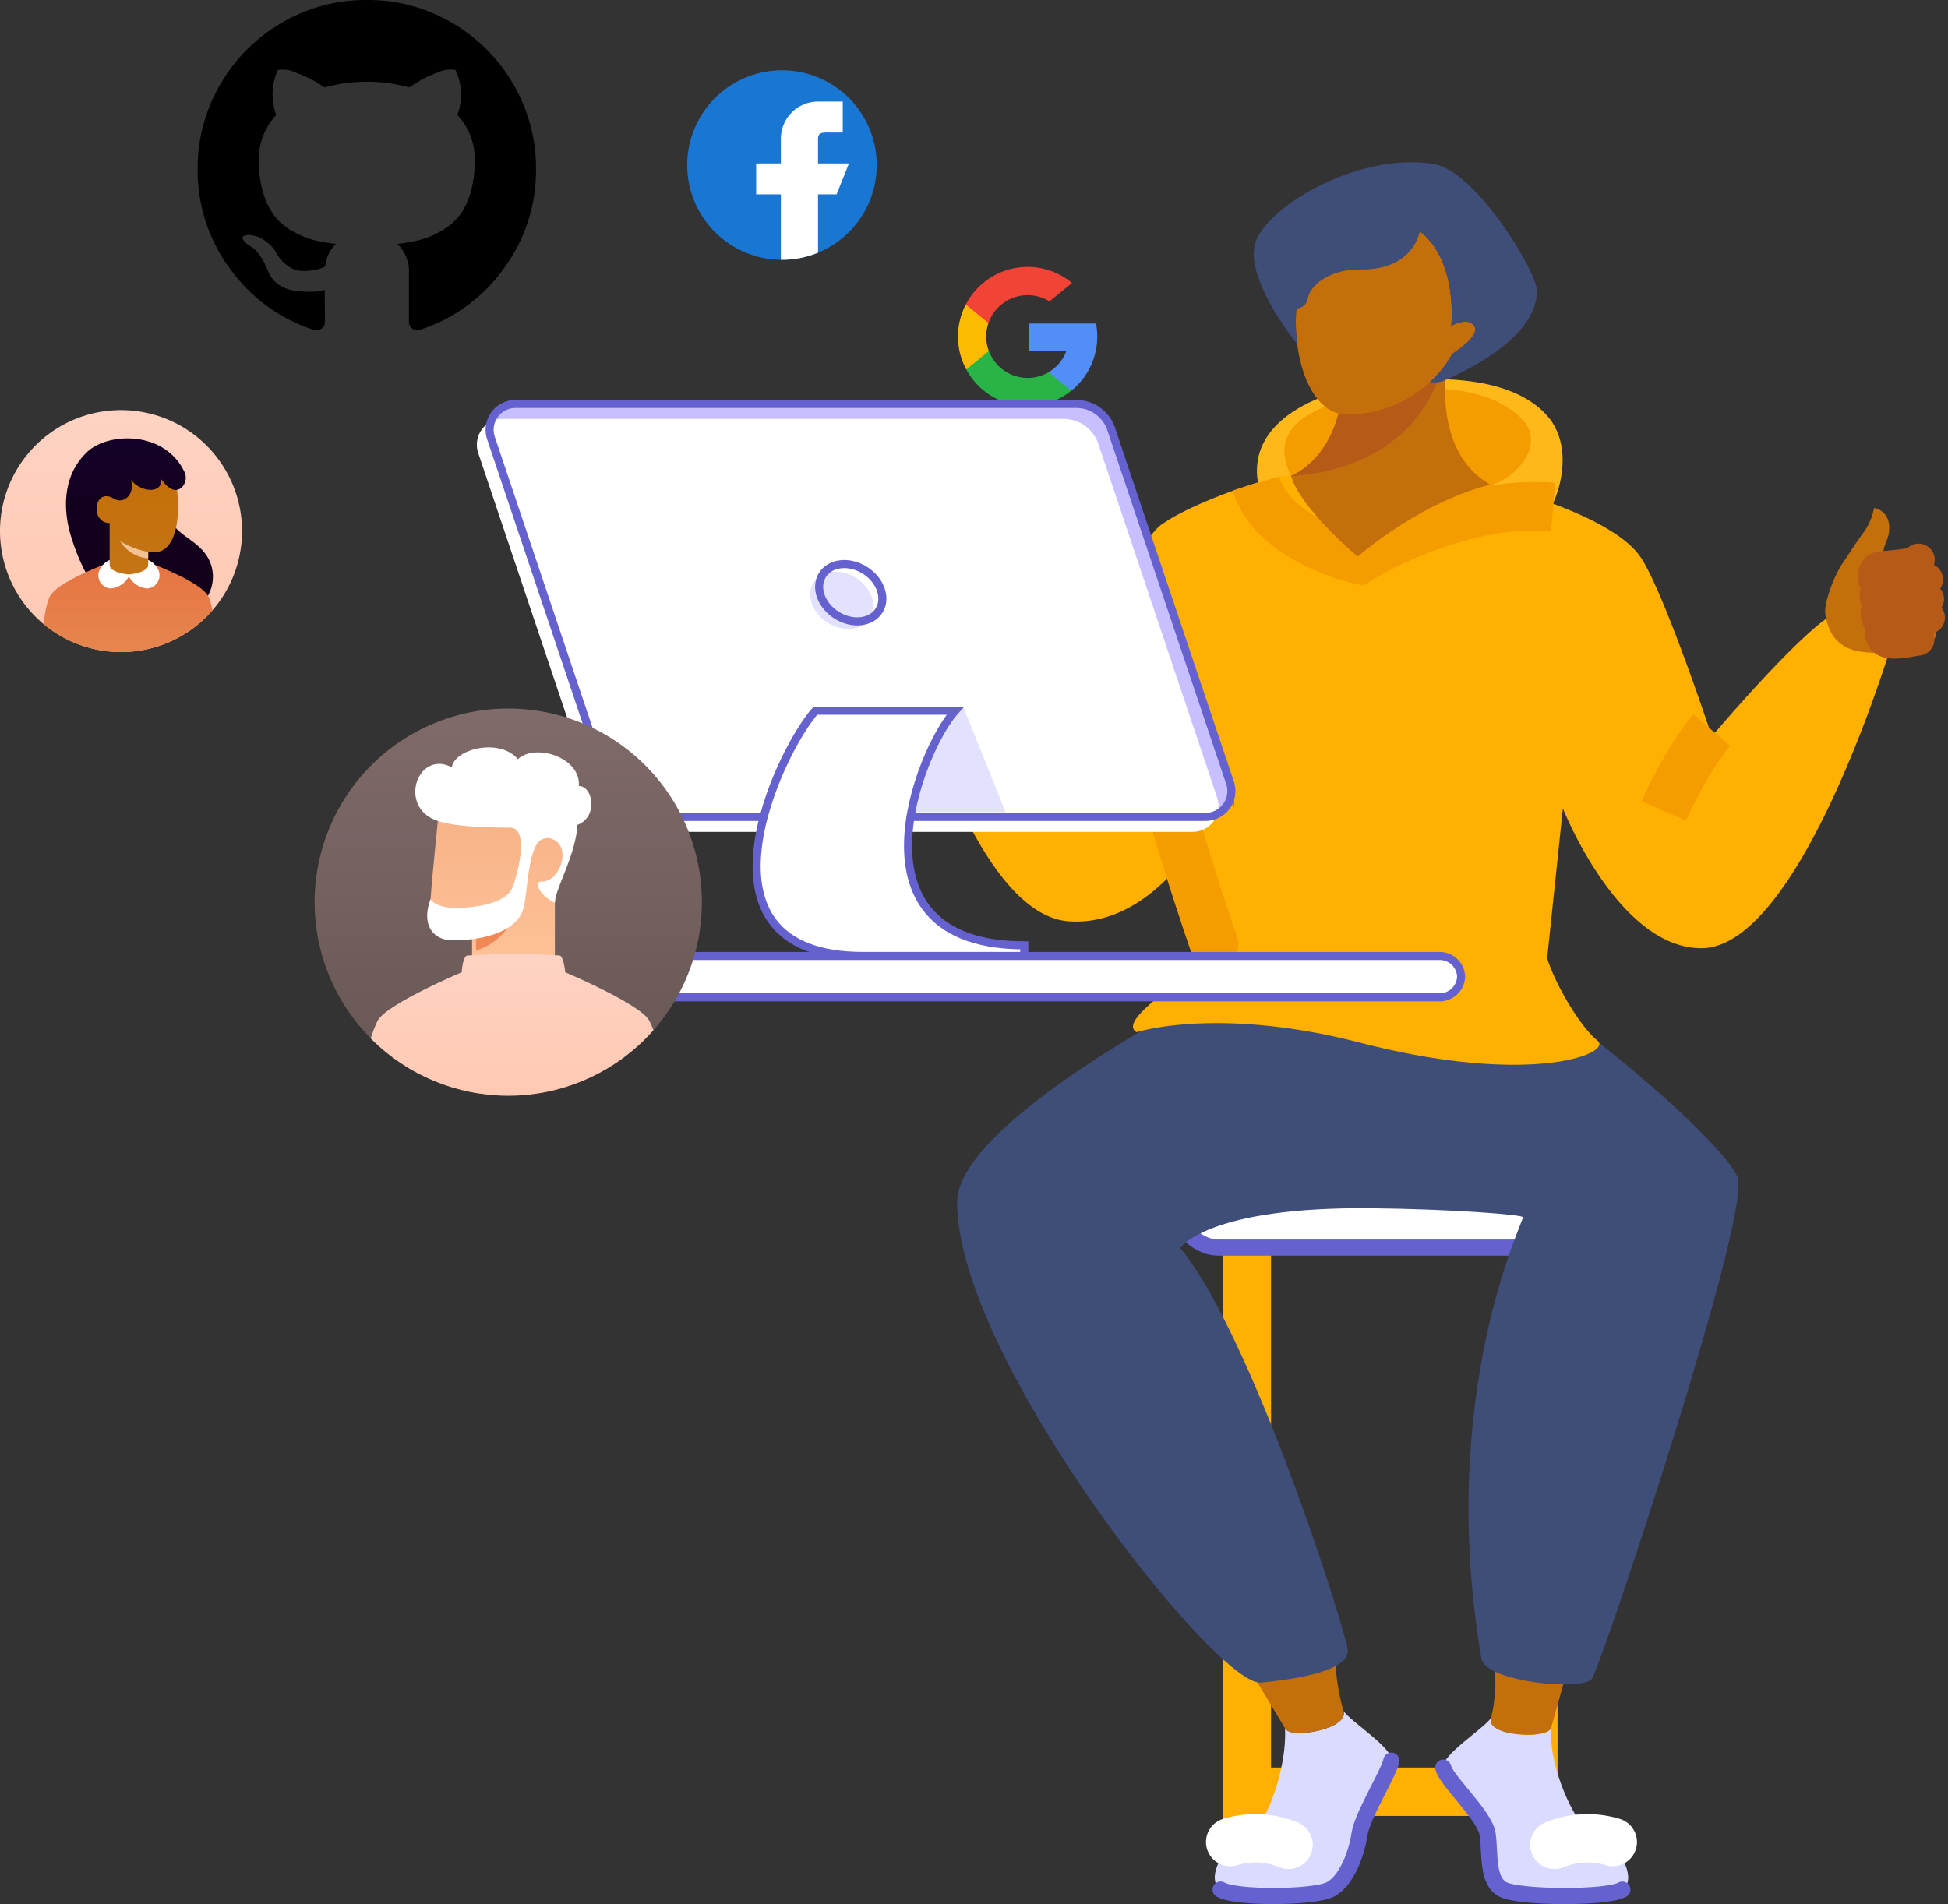<svg xmlns="http://www.w3.org/2000/svg" xmlns:xlink="http://www.w3.org/1999/xlink" width="241.457" height="236.058" viewBox="0 0 241.457 236.058">
  <rect x="0" y="0" width="241.457" height="236.058" fill="#333333" stroke="none"/>
  <defs>
    <linearGradient id="linear-gradient" x1="0.5" x2="0.5" y2="1" gradientUnits="objectBoundingBox">
      <stop offset="0" stop-color="#ffc9b3"/>
      <stop offset="1" stop-color="#ffd2c2"/>
    </linearGradient>
    <linearGradient id="linear-gradient-2" x1="0.5" y1="1" x2="0.5" gradientUnits="objectBoundingBox">
      <stop offset="0" stop-color="#ffe0cc"/>
      <stop offset="1" stop-color="#ffeadb"/>
    </linearGradient>
    <linearGradient id="linear-gradient-3" x1="0.5" y1="1" x2="0.5" gradientUnits="objectBoundingBox">
      <stop offset="0" stop-color="#806a6a"/>
      <stop offset="1" stop-color="#665654"/>
    </linearGradient>
    <clipPath id="clip-path">
      <path id="Mask" d="M15,30A15,15,0,1,0,0,15,15,15,0,0,0,15,30Z" transform="translate(29.502 29.537) rotate(180)" fill="url(#linear-gradient)"/>
    </clipPath>
    <linearGradient id="linear-gradient-5" x1="0.5" y1="1" x2="0.5" gradientUnits="objectBoundingBox">
      <stop offset="0" stop-color="#130027"/>
      <stop offset="1" stop-color="#130017"/>
    </linearGradient>
    <linearGradient id="linear-gradient-6" x1="0.5" x2="0.5" y2="1" gradientUnits="objectBoundingBox">
      <stop offset="0" stop-color="#e6864e"/>
      <stop offset="1" stop-color="#e67240"/>
    </linearGradient>
    <linearGradient id="linear-gradient-7" x1="0.5" y1="1" x2="0.5" gradientUnits="objectBoundingBox">
      <stop offset="0" stop-color="#c36f0b"/>
      <stop offset="1" stop-color="#c57515"/>
    </linearGradient>
    <clipPath id="clip-path-2">
      <path id="Mask-2" data-name="Mask" d="M8.476.7A6.019,6.019,0,0,0,6.037,0,5.315,5.315,0,0,0,3.7.7V2.885a3.916,3.916,0,0,0-.76-.045C.553,2.84-.347,6.317.118,10.546c.3,0,.995,0,1.99,1.393C1.859,10,4.745,10.3,5.839,11.84,5.292,10,6.735,8.756,7.978,9.5c2.439,1.463,2.987-3,.5-3.035Z" transform="translate(10.096 11.939) rotate(180)" fill="url(#linear-gradient-2)"/>
    </clipPath>
    <clipPath id="clip-path-3">
      <path id="Mask-3" data-name="Mask" d="M24,48A24,24,0,1,0,0,24,24,24,0,0,0,24,48Z" transform="translate(47.874 47.885) rotate(180)" fill="url(#linear-gradient-3)"/>
    </clipPath>
    <linearGradient id="linear-gradient-9" x1="0.5" y1="1" x2="0.5" gradientUnits="objectBoundingBox">
      <stop offset="0" stop-color="#f7b186"/>
      <stop offset="1" stop-color="#ffc299"/>
    </linearGradient>
  </defs>
  <g id="playground-illustration" transform="translate(-513 -312.159)">
    <g id="card-3" transform="translate(-568.824 -183.855)">
      <g id="Group_1420" data-name="Group 1420" transform="translate(1110.324 463.807)">
        <g id="search_7_" data-name="search (7)" transform="translate(90.245 65.297)">
          <path id="Path_2433" data-name="Path 2433" d="M3.825,11.98l-.6,2.243-2.2.046A8.645,8.645,0,0,1,.965,6.211h0L2.92,6.57l.856,1.943a5.15,5.15,0,0,0,.048,3.468Z" transform="translate(0 -1.55)" fill="#fbbb00"/>
          <path id="Path_2434" data-name="Path 2434" d="M20.042,9.352a8.627,8.627,0,0,1-3.076,8.342h0L14.5,17.568l-.348-2.175a5.143,5.143,0,0,0,2.213-2.626H11.753V9.352h8.289Z" transform="translate(-2.933 -2.334)" fill="#518ef8"/>
          <path id="Path_2435" data-name="Path 2435" d="M14.374,18.828h0a8.633,8.633,0,0,1-13-2.64l2.8-2.289a5.133,5.133,0,0,0,7.4,2.628Z" transform="translate(-0.342 -3.469)" fill="#28b446"/>
          <path id="Path_2436" data-name="Path 2436" d="M14.459,1.987l-2.8,2.289A5.132,5.132,0,0,0,4.1,6.963l-2.811-2.3h0A8.632,8.632,0,0,1,14.459,1.987Z" transform="translate(-0.321)" fill="#f14336"/>
        </g>
        <g id="github-logo" transform="translate(-4 32.208)">
          <path id="Path_3190" data-name="Path 3190" d="M39.13,10.983A20.88,20.88,0,0,0,31.5,3.351,20.512,20.512,0,0,0,20.971.538,20.515,20.515,0,0,0,10.445,3.351a20.878,20.878,0,0,0-7.632,7.632A20.514,20.514,0,0,0,0,21.509,20.381,20.381,0,0,0,4,33.838a20.539,20.539,0,0,0,10.335,7.577,1.222,1.222,0,0,0,1.092-.191,1.068,1.068,0,0,0,.355-.819q0-.082-.014-1.475t-.014-2.43l-.628.109a8.012,8.012,0,0,1-1.516.1,11.547,11.547,0,0,1-1.9-.191,4.241,4.241,0,0,1-1.83-.819,3.465,3.465,0,0,1-1.2-1.679l-.273-.628A6.823,6.823,0,0,0,7.55,32a3.3,3.3,0,0,0-1.188-1.038l-.191-.137a2,2,0,0,1-.355-.328,1.5,1.5,0,0,1-.246-.382q-.082-.192.136-.315a1.771,1.771,0,0,1,.792-.122l.546.082a3.986,3.986,0,0,1,1.352.655,4.407,4.407,0,0,1,1.324,1.42,4.813,4.813,0,0,0,1.516,1.707,3.215,3.215,0,0,0,1.788.587,7.765,7.765,0,0,0,1.556-.136,5.43,5.43,0,0,0,1.229-.41,4.424,4.424,0,0,1,1.338-2.813,18.7,18.7,0,0,1-2.8-.492,11.144,11.144,0,0,1-2.567-1.065,7.351,7.351,0,0,1-2.2-1.829,8.792,8.792,0,0,1-1.433-2.867,13.635,13.635,0,0,1-.56-4.1,7.965,7.965,0,0,1,2.157-5.625,7.341,7.341,0,0,1,.191-5.57,3.826,3.826,0,0,1,2.348.369,16.418,16.418,0,0,1,2.28,1.051q.724.436,1.161.737a19.721,19.721,0,0,1,10.486,0l1.038-.655a14.7,14.7,0,0,1,2.512-1.2,3.579,3.579,0,0,1,2.213-.3,7.27,7.27,0,0,1,.218,5.57,7.966,7.966,0,0,1,2.158,5.625,13.787,13.787,0,0,1-.56,4.109,8.451,8.451,0,0,1-1.447,2.867,7.634,7.634,0,0,1-2.212,1.816,11.165,11.165,0,0,1-2.567,1.065,18.678,18.678,0,0,1-2.8.492,4.864,4.864,0,0,1,1.42,3.877V40.4a1.088,1.088,0,0,0,.342.819,1.186,1.186,0,0,0,1.078.191,20.536,20.536,0,0,0,10.336-7.577,20.385,20.385,0,0,0,4-12.329A20.53,20.53,0,0,0,39.13,10.983Z" transform="translate(0 -0.538)"/>
        </g>
        <g id="facebook_8_" data-name="facebook (8)" transform="translate(56.681 40.917)">
          <path id="Intersection_2" data-name="Intersection 2" d="M0,11.75A11.746,11.746,0,1,1,11.747,23.5,11.748,11.748,0,0,1,0,11.75Z" transform="translate(0 0)" fill="#1976d2"/>
          <path id="Intersection_3" data-name="Intersection 3" d="M3.064,19.611V11.5H0V7.668H3.064V4.6A4.6,4.6,0,0,1,7.668,0h3.064V3.835H9.2c-.85,0-1.532-.08-1.532.765V7.668H11.5L9.967,11.5h-2.3v7.234a11.711,11.711,0,0,1-4.468.88Z" transform="translate(8.547 3.885)" fill="#fff"/>
        </g>
      </g>
    </g>
    <g id="Layer_2" data-name="Layer 2" transform="translate(572.073 332.278)">
      <g id="Слой_1" data-name="Слой 1" transform="translate(0.034 -0.003)">
        <g id="_4" data-name="4" transform="translate(0)">
          <g id="CHAIR" transform="translate(86.587 123.783)">
            <line id="Line_30" data-name="Line 30" y2="80.379" transform="translate(8.853 10.773)" fill="none" stroke="#ffb000" stroke-miterlimit="10" stroke-width="6"/>
            <line id="Line_31" data-name="Line 31" y2="80.379" transform="translate(44.367 10.773)" fill="none" stroke="#ffb000" stroke-miterlimit="10" stroke-width="6"/>
            <line id="Line_32" data-name="Line 32" x2="35.422" transform="translate(8.51 78.23)" fill="none" stroke="#ffb000" stroke-miterlimit="10" stroke-width="6"/>
            <rect id="Rectangle_13" data-name="Rectangle 13" width="52.877" height="10.773" rx="5.386" fill="#fff" stroke="#6562cf" stroke-miterlimit="10" stroke-width="2"/>
          </g>
          <g id="CHARACTER" transform="translate(43.374)">
            <g id="HOOD" transform="translate(53.319 26.879)">
              <path id="Path_197" data-name="Path 197" d="M593.6,175.012c2.922-.82,6.963-9.894,2.536-14.808s-13.809-5.063-21.773-3.87c-7.362,1.1-17.032,5.373-13.346,14.584C566.259,184.014,593.6,175.012,593.6,175.012Z" transform="translate(-560.208 -155.713)" fill="#ffb819"/>
              <path id="Path_198" data-name="Path 198" d="M605.5,174.445c2.762-.583,7.507-5.178,3.337-8.676s-10.593-3.837-17.434-2.669-13.93,3.587-10.676,10.217S605.5,174.445,605.5,174.445Z" transform="translate(-576.508 -161.325)" fill="#f49c00"/>
            </g>
            <g id="LEGS" transform="translate(16.152 98.956)">
              <g id="RIGHT_FOOT" data-name="RIGHT FOOT" transform="translate(60.249 87.801)">
                <path id="Path_199" data-name="Path 199" d="M716.137,1138.583c-1.787,1.1-12.713,1.036-14.776,0s-1.579-4.536-1.923-6.874-5.223-6.732-5.5-8.246,5.016-4.811,5.934-6.154c-.756,2.23,6.813,2.719,7.422,1.274-.3,5.292,3.592,13.705,6.782,14.465C716.087,1133.529,717.924,1137.483,716.137,1138.583Z" transform="translate(-693.93 -1111.205)" fill="#dbdaff"/>
                <path id="Path_200" data-name="Path 200" d="M737.153,1083.531l-1.633,5.788c-.606,1.445-8.175.956-7.422-1.274a19.991,19.991,0,0,0,.468-6.105Z" transform="translate(-722.157 -1081.94)" fill="#c36f0b"/>
                <path id="Path_201" data-name="Path 201" d="M694,1153c.276,1.512,5.154,5.91,5.5,8.248s-.138,5.841,1.923,6.872,12.989,1.1,14.776,0" transform="translate(-693.988 -1140.734)" fill="none" stroke="#6562cf" stroke-linecap="round" stroke-miterlimit="10" stroke-width="2"/>
                <path id="Path_202" data-name="Path 202" d="M773.81,1204.453a10.822,10.822,0,0,1,7.232-.345" transform="translate(-760.022 -1182.615)" fill="none" stroke="#fff" stroke-linecap="round" stroke-miterlimit="10" stroke-width="6"/>
              </g>
              <g id="LEFT_FOOT" data-name="LEFT FOOT" transform="translate(31.94 87.283)">
                <path id="Path_203" data-name="Path 203" d="M530.656,1134.446c1.787,1.1,11.5,1.036,13.567,0s3.306-4.536,3.649-6.873,3.67-7.6,3.944-9.109-5.016-4.811-5.934-6.154c.756,2.23-6.64,3.582-7.25,2.137.3,5.292-2.731,13.706-5.919,14.465C530.7,1129.392,528.869,1133.346,530.656,1134.446Z" transform="translate(-529.931 -1106.55)" fill="#dbdaff"/>
                <path id="Path_204" data-name="Path 204" d="M558.9,1080.7l3.7,6.133c.606,1.445,8,.093,7.25-2.137a28.44,28.44,0,0,1-.986-5.76Z" transform="translate(-553.9 -1078.94)" fill="#c36f0b"/>
                <path id="Path_205" data-name="Path 205" d="M555.282,1148c-.274,1.512-3.6,6.773-3.944,9.111s-1.588,5.841-3.651,6.872-11.779,1.1-13.567,0" transform="translate(-533.397 -1136.079)" fill="none" stroke="#6562cf" stroke-linecap="round" stroke-miterlimit="10" stroke-width="2"/>
                <path id="Path_206" data-name="Path 206" d="M548.232,1204.453a10.812,10.812,0,0,0-7.232-.345" transform="translate(-539.089 -1182.098)" fill="none" stroke="#fff" stroke-linecap="round" stroke-miterlimit="10" stroke-width="6"/>
              </g>
              <path id="PANTS" d="M380.838,574.84s-35.948,17.607-35.948,28.436c0,19.319,32.153,60.069,37.674,59.534s10.961-1.7,10.749-4.041-11.776-38.983-20.762-49.832c0,0,3.28-5.163,23.774-4.937,9.877.109,18.489.78,18.7,1.1s-10.738,21.691-5.151,54.736c.488,2.879,12.53,4.087,13.7,2.494s19.857-57.706,18.054-62.172-20.541-20.458-29.679-25.324C405.365,571.333,380.838,574.84,380.838,574.84Z" transform="translate(-344.89 -573.28)" fill="#3f4d79"/>
            </g>
            <g id="HOODY" transform="translate(8.119 38.851)">
              <path id="Path_207" data-name="Path 207" d="M332.066,230.906c-4.559,2.5-11.372,24.948-11.372,24.948s-16.415-20.149-17.175-20.339-5.17,5.7-5.17,5.7,8.57,38.265,21.939,39.116c5.612.357,10.357-2.9,14.253-7.655,1.726,5.757,3.338,10.5,3.338,10.5.69,2.417-12.193,9.071-9.254,10.9,0,0,10.031-3.262,27.73,1.3,21.162,5.461,31.393,1.319,29.392-.269s-5.142-6.751-6.228-10.2l1.952-18.587s6.832,17.341,17.159,17.341c12.319,0,23.579-37.662,23.579-37.662a14.554,14.554,0,0,1-8.008-3.252c-4.63,3.252-14.265,14.644-14.265,14.644s-6.005-18.154-8.883-22.283-12.255-7.383-18.518-8.883l-24.773-1.127C346.1,224.775,335.945,228.257,332.066,230.906Z" transform="translate(-298.35 -225.073)" fill="#ffb000"/>
              <path id="Path_208" data-name="Path 208" d="M858.3,407.87c-3.133,3.6-5.964,10.012-5.964,10.012" transform="translate(-756.714 -376.317)" fill="none" stroke="#f49c00" stroke-miterlimit="10" stroke-width="6"/>
              <path id="Path_209" data-name="Path 209" d="M596.282,233.686c-12.028-1.017-24.1,6.549-24.1,6.549s-10.616-2.379-12.739-9.445" transform="translate(-514.372 -229.803)" fill="none" stroke="#f49c00" stroke-miterlimit="10" stroke-width="6"/>
              <path id="Path_210" data-name="Path 210" d="M493.1,431.722s-6.639-19.07-7.566-27.112" transform="translate(-453.22 -373.62)" fill="none" stroke="#f49c00" stroke-linecap="round" stroke-miterlimit="10" stroke-width="6"/>
            </g>
            <g id="ARMS" transform="translate(0 38.034)">
              <g id="RIGHT" transform="translate(123.746 4.83)">
                <path id="Path_211" data-name="Path 211" d="M976.1,251.487c-.161,1.027-1.277,2.62-.173,2.608.57,0,4.688-.671,5.192.844a3.308,3.308,0,0,1-.109,2.187,2.3,2.3,0,0,1,.212,2.449,2.367,2.367,0,0,1,.311,2.4s.954,2.2.043,2.712a15.376,15.376,0,0,1-9.509,1.353c-1.531-.4-3.368-1.341-3.837-4.6-.193-1.334,1.136-4.833,2.151-6.276.414-.594,1.932-2.962,2.444-3.611a7.665,7.665,0,0,0,1.453-3.236S976.548,248.619,976.1,251.487Z" transform="translate(-968.21 -248.32)" fill="#c36f0b"/>
                <path id="Path_212" data-name="Path 212" d="M1008.854,285.5c.1.69-4.106.835-4.833.994-1.036.224-.9,2.436.442,2.22a28.068,28.068,0,0,0,5.418-.782" transform="translate(-997.273 -279.082)" fill="none" stroke="#b65a18" stroke-linecap="round" stroke-miterlimit="10" stroke-width="4"/>
                <path id="Path_213" data-name="Path 213" d="M1011.09,305.767a27.749,27.749,0,0,1-5.638.815c-.649.128-1.484-2.166.09-2.461" transform="translate(-998.353 -294.488)" fill="none" stroke="#b65a18" stroke-linecap="round" stroke-miterlimit="10" stroke-width="4"/>
                <path id="Path_214" data-name="Path 214" d="M1011.739,320.083a23.82,23.82,0,0,1-5.638.815c-.62.074-1.395-2.108-.129-2.258" transform="translate(-998.892 -306.502)" fill="none" stroke="#b65a18" stroke-linecap="round" stroke-miterlimit="10" stroke-width="4"/>
                <path id="Path_215" data-name="Path 215" d="M1009.7,331.474s-1.5-.14-1.474.792c.041,1.657.844,1.835,4.633,1.139" transform="translate(-1001.321 -317.115)" fill="none" stroke="#b65a18" stroke-linecap="round" stroke-miterlimit="10" stroke-width="4"/>
              </g>
              <g id="LEFT">
                <path id="ARM" d="M258.612,223.243c.035,1.036.941,2.738-.145,2.589-.563-.076-4.541-1.231-5.222.2a3.28,3.28,0,0,0-.159,2.17,2.287,2.287,0,0,0-.507,2.389,2.355,2.355,0,0,0-.6,2.332s-1.208,2.052-.373,2.667a15.265,15.265,0,0,0,9.211,2.489c1.553-.2,3.482-.913,4.341-4.069.345-1.291-.533-4.894-1.357-6.447-.337-.637-1.545-3.155-1.973-3.858a7.65,7.65,0,0,1-1.036-3.366S258.519,220.361,258.612,223.243Z" transform="translate(-251.315 -220.34)" fill="#c36f0b"/>
                <g id="FINGERS" transform="translate(1.154 5.658)">
                  <path id="Path_216" data-name="Path 216" d="M263.49,262.877c3.651,1.146,4.464,1.067,4.707-.561.076-.518-.364-.754-.763-.863a5.113,5.113,0,0,0,.557.078c.556.136,1.5-1.757.663-2.28a3.787,3.787,0,0,0,.709-2.51c.644-.445.69-1.766-.059-2.03-.706-.247-4.833-.9-4.661-1.571Z" transform="translate(-262.542 -253.137)" fill="#c36f0b"/>
                  <path id="Path_217" data-name="Path 217" d="M263.87,255.4a28.447,28.447,0,0,0,5.044,1.429c1.3.375,1.7-1.788.706-2.135-.706-.247-4.008-1.322-4.661-1.569" transform="translate(-262.857 -253.12)" fill="none" stroke="#b65a18" stroke-linecap="round" stroke-miterlimit="10" stroke-width="3"/>
                  <path id="Path_218" data-name="Path 218" d="M261.43,275.529a30.065,30.065,0,0,0,5.254,1.488c.623.2,1.726-1.954.211-2.437" transform="translate(-260.838 -270.876)" fill="none" stroke="#b65a18" stroke-linecap="round" stroke-miterlimit="10" stroke-width="3"/>
                  <path id="Path_219" data-name="Path 219" d="M258,289.17a23.524,23.524,0,0,0,5.458,1.488c.6.15,1.443-2.113-.035-2.308" transform="translate(-258 -282.269)" fill="none" stroke="#b65a18" stroke-linecap="round" stroke-miterlimit="10" stroke-width="3"/>
                  <path id="Path_220" data-name="Path 220" d="M266.847,300.73s1.493.045,1.358.961c-.243,1.628-1.055,1.705-4.705.561" transform="translate(-262.551 -292.512)" fill="none" stroke="#b65a18" stroke-linecap="round" stroke-miterlimit="10" stroke-width="3"/>
                </g>
              </g>
            </g>
            <g id="HEAD" transform="translate(52.933)">
              <g id="NECK" transform="translate(4.602 23.852)">
                <path id="Path_221" data-name="Path 221" d="M604.149,138.185s-2.629,11.762,5.254,16.141c0,0-7.25,1.251-16.516,8.883,0,0-7.132-6.005-8.258-10.012,0,0,7.25-2.5,6.506-15.017Z" transform="translate(-584.63 -138.18)" fill="#c36f0b"/>
                <path id="Path_222" data-name="Path 222" d="M604.149,138.21H591.136c.751,12.513-6.506,15.017-6.506,15.017s14.47,0,18.563-12.9Z" transform="translate(-584.63 -138.205)" fill="#b65a18"/>
              </g>
              <path id="HEAD-2" data-name="HEAD" d="M607.54,56.157a15.1,15.1,0,0,1-13.1,7.538c-8.237,0-9.494-24.178,2.774-24.511C608.9,38.867,607.4,52.7,607.4,52.7s2.1-1.224,2.869.05S607.54,56.157,607.54,56.157Z" transform="translate(-582.922 -32.416)" fill="#c36f0b"/>
              <g id="HAIR">
                <path id="Path_223" data-name="Path 223" d="M602.2,44.44s-.133,4.186-5.927,4.122c-5.032-.055-7.79,2.793-8.059,4.844" transform="translate(-582.99 -36.769)" fill="none" stroke="#3f4d79" stroke-linecap="round" stroke-miterlimit="10" stroke-width="3"/>
                <path id="Path_224" data-name="Path 224" d="M593.066,15.935c0,4.56-5.5,8.5-11.6,11.178a3.793,3.793,0,0,1-1.683.136,14.355,14.355,0,0,0,2.8-3.511s3.471-2.165,2.72-3.409-2.869-.052-2.869-.052,1.055-9.64-5.4-12.635c-.05.093-1.726,3.048-6.68,3.205-4.712.147-6,1.944-6.537,3.822-.017.066-.035.129-.05.2a21.075,21.075,0,0,0-.428,7.636l-.028-.01c-.457-.556-6.708-8.477-5.076-12.725,1.773-4.617,13.1-11.13,22.174-9.518C585.482,1.151,593.065,13.538,593.066,15.935Z" transform="translate(-557.971 0.003)" fill="#3f4d79"/>
              </g>
            </g>
          </g>
          <g id="COMPUTER" transform="translate(0 29.963)">
            <g id="COMPUTER-2" data-name="COMPUTER">
              <path id="Path_225" data-name="Path 225" d="M97.94,225.556H28.421a4.559,4.559,0,0,1-4.315-3.107L9.371,178.576a3.205,3.205,0,0,1,3.04-4.226h69.52a4.56,4.56,0,0,1,4.315,3.107l14.726,43.863a3.205,3.205,0,0,1-3.031,4.236Z" transform="translate(-7.621 -174.217)" fill="#c7bfff"/>
              <path id="Path_226" data-name="Path 226" d="M88.767,235.507H19.245A4.559,4.559,0,0,1,14.93,232.4L.2,188.536a3.205,3.205,0,0,1,3.038-4.226H72.757a4.559,4.559,0,0,1,4.315,3.107L91.8,231.281a3.205,3.205,0,0,1-3.033,4.226Z" transform="translate(-0.034 -182.458)" fill="#fff"/>
              <path id="Path_227" data-name="Path 227" d="M97.94,224.777H28.421a4.557,4.557,0,0,1-4.315-3.107L9.371,177.806a3.205,3.205,0,0,1,3.04-4.226h69.52a4.56,4.56,0,0,1,4.315,3.107l14.733,43.864a3.205,3.205,0,0,1-3.038,4.226Z" transform="translate(-7.621 -173.58)" fill="none" stroke="#6562cf" stroke-miterlimit="10" stroke-width="1"/>
              <path id="Path_228" data-name="Path 228" d="M319.642,390.53l5.289,13.162H313.5S315.722,393.4,319.642,390.53Z" transform="translate(-259.392 -353.082)" fill="#e2e2ff"/>
              <path id="Path_229" data-name="Path 229" d="M234.123,422.987c-22.507,0-13.043-24.085-8.567-29.087H208.235c-4.474,5.006-16.583,30.409,5.922,30.409h19.966Z" transform="translate(-166.272 -355.87)" fill="#fff" stroke="#6562cf" stroke-miterlimit="10" stroke-width="1"/>
              <ellipse id="Ellipse_22" data-name="Ellipse 22" cx="3.29" cy="4.144" rx="3.29" ry="4.144" transform="translate(39.98 24.909) rotate(-57.74)" fill="#e2e2ff"/>
              <ellipse id="Ellipse_23" data-name="Ellipse 23" cx="3.29" cy="4.144" rx="3.29" ry="4.144" transform="translate(41.086 23.976) rotate(-57.74)" fill="none" stroke="#6562cf" stroke-miterlimit="10" stroke-width="1"/>
            </g>
            <g id="TABLE" transform="translate(16.177 68.439)">
              <path id="Path_230" data-name="Path 230" d="M93.75,570.07H196.829a2.657,2.657,0,0,1,2.745,2.562h0a2.657,2.657,0,0,1-2.745,2.56H93.75Z" transform="translate(-93.75 -570.07)" fill="#fff"/>
              <path id="Path_231" data-name="Path 231" d="M93.75,570.07H196.829a2.657,2.657,0,0,1,2.745,2.562h0a2.657,2.657,0,0,1-2.745,2.56H93.75" transform="translate(-93.75 -570.07)" fill="none" stroke="#6562cf" stroke-miterlimit="10" stroke-width="1"/>
            </g>
          </g>
        </g>
      </g>
    </g>
    <g id="card-2" transform="translate(-242.548 4.512)">
      <g id="User_01c" data-name="User 01c" transform="translate(756.046 358.952)">
        <path id="Mask-4" data-name="Mask" d="M15,30A15,15,0,1,0,0,15,15,15,0,0,0,15,30Z" transform="translate(29.502 29.537) rotate(180)" fill="url(#linear-gradient)"/>
        <g id="User_01c-2" data-name="User 01c" transform="translate(0 0)" clip-path="url(#clip-path)">
          <path id="Combined_Shape" data-name="Combined Shape" d="M17.628,10.7c.807,2.68,1.3,7.263-2.089,10.4-2.594,2.4-9.6,2.637-12.039-2.587-.407-.872.149-2.239,1.244-2.189.43.02.7-1.343.945-2.189C5.34,10.7,2.238,10.632.664,8.009-1.276,4.776,1.112,0,6.833,0S15.833,4.736,17.628,10.7Z" transform="translate(25.897 25.778) rotate(180)" fill="url(#linear-gradient-5)"/>
          <g id="Group_16" data-name="Group 16" transform="translate(4.997 8.068)">
            <path id="Rectangle" d="M20.825,6.9C21.608,5.416,22,0,22,0H0S.392,5.416,1.175,6.9C2.35,9.133,11,12,11,12S19.65,9.133,20.825,6.9Z" transform="translate(21.506 21.469) rotate(180)" fill="url(#linear-gradient-6)"/>
            <path id="Mask-5" data-name="Mask" d="M8.476.7A6.019,6.019,0,0,0,6.037,0,5.315,5.315,0,0,0,3.7.7V2.885a3.916,3.916,0,0,0-.76-.045C.553,2.84-.347,6.317.118,10.546c.3,0,.995,0,1.99,1.393C1.859,10,4.745,10.3,5.839,11.84,5.292,10,6.735,8.756,7.978,9.5c2.439,1.463,2.987-3,.5-3.035Z" transform="translate(16.573 11.939) rotate(180)" fill="url(#linear-gradient-7)"/>
            <g id="Group_16-2" data-name="Group 16" transform="translate(6.478 0)" clip-path="url(#clip-path-2)">
              <path id="Path_2" data-name="Path 2" d="M0,.8A10.088,10.088,0,0,1,3.482,2.139,4.447,4.447,0,0,0,0,0Z" transform="translate(6.396 9.85) rotate(180)" fill="#ffd7b8" opacity="0.782" style="mix-blend-mode: multiply;isolation: isolate"/>
            </g>
          </g>
          <g id="Group_9" data-name="Group 9" transform="translate(11.701 18.117)">
            <path id="Combined_Shape-2" data-name="Combined Shape" d="M3.784,1.744c.719.033,2.385.385,2.385,1.146v.643a2.285,2.285,0,0,0,.974-.8A1.635,1.635,0,0,0,6.065,0,2.816,2.816,0,0,0,3.781,1.5,2.816,2.816,0,0,0,1.5,0,1.635,1.635,0,0,0,.419,2.736a2.285,2.285,0,0,0,.974.8V2.889c0-.761,1.711-1.113,2.391-1.146Z" transform="translate(7.562 3.532) rotate(180)" fill="#fff"/>
          </g>
        </g>
      </g>
      <g id="User_02b" data-name="User 02b" transform="translate(794.674 395.604)">
        <path id="Mask-6" data-name="Mask" d="M24,48A24,24,0,1,0,0,24,24,24,0,0,0,24,48Z" transform="translate(47.874 47.885) rotate(180)" fill="url(#linear-gradient-3)"/>
        <g id="User_02b-2" data-name="User 02b" transform="translate(0 0)" clip-path="url(#clip-path-3)">
          <path id="Mask-7" data-name="Mask" d="M12.065,4.495V0H1.791s.019,6.646,0,11.047c-2.3,2.982-2.3,4.846-.482,6.773s14.769,2.89,14.769,2.89S17.05,11.364,17.2,8.829c.061-1.019.722-4.334-1.846-4.334Z" transform="translate(31.449 32.314) rotate(180)" fill="url(#linear-gradient-9)"/>
          <path id="Path_48" data-name="Path 48" d="M5,2.6A10.6,10.6,0,0,0,0,5,7.485,7.485,0,0,1,5,0Z" transform="translate(24.874 29.885) rotate(180)" fill="#f08956"/>
          <path id="Combined_Shape-3" data-name="Combined Shape" d="M6.607,12.168a1.63,1.63,0,0,1-2.008.278C2.52,11.366,3.9,7.2,6.226,7.284c.8.028.435-1.572-1.71-2.628,0,1.686-2.569,5.859-2.793,9.66-2.585.962-1.943,4.813-.168,4.813-.284,3.53,5.369,5.353,7.557,3.328,2.226,2.667,7.845,1.3,8.184-1.011,3.863,2.062,6.4-3.866,2.785-6.167-1.489-.947-4.971-1.308-10-1.308-2.412,0-1.025-5.646-.271-7.468.963-2.328,6.341-2.649,8.027-2.408,1.316.188,2.007.722,2.087,1.043C21.132,1.926,19.607,0,17.2,0,13.105,0,9.011,1.2,8.369,4.174,7.858,6.537,7.886,10.352,6.607,12.168Z" transform="translate(34.174 28.622) rotate(180)" fill="#fff"/>
          <g id="Group_2" data-name="Group 2" transform="translate(5.257 30.315)">
            <path id="Combined_Shape-4" data-name="Combined Shape" d="M36.12,10.274Q37.648,7.167,38.528,0H0Q.88,7.168,2.408,10.274c1.015,2.064,10.435,6.037,10.435,6.037s.188,1.816.642,2.077a85.632,85.632,0,0,0,11.558,0c.541-.26.642-2.075.642-2.075S35.107,12.334,36.12,10.274Z" transform="translate(38.528 18.583) rotate(180)" fill="url(#linear-gradient)"/>
          </g>
        </g>
      </g>
    </g>
  </g>
</svg>

